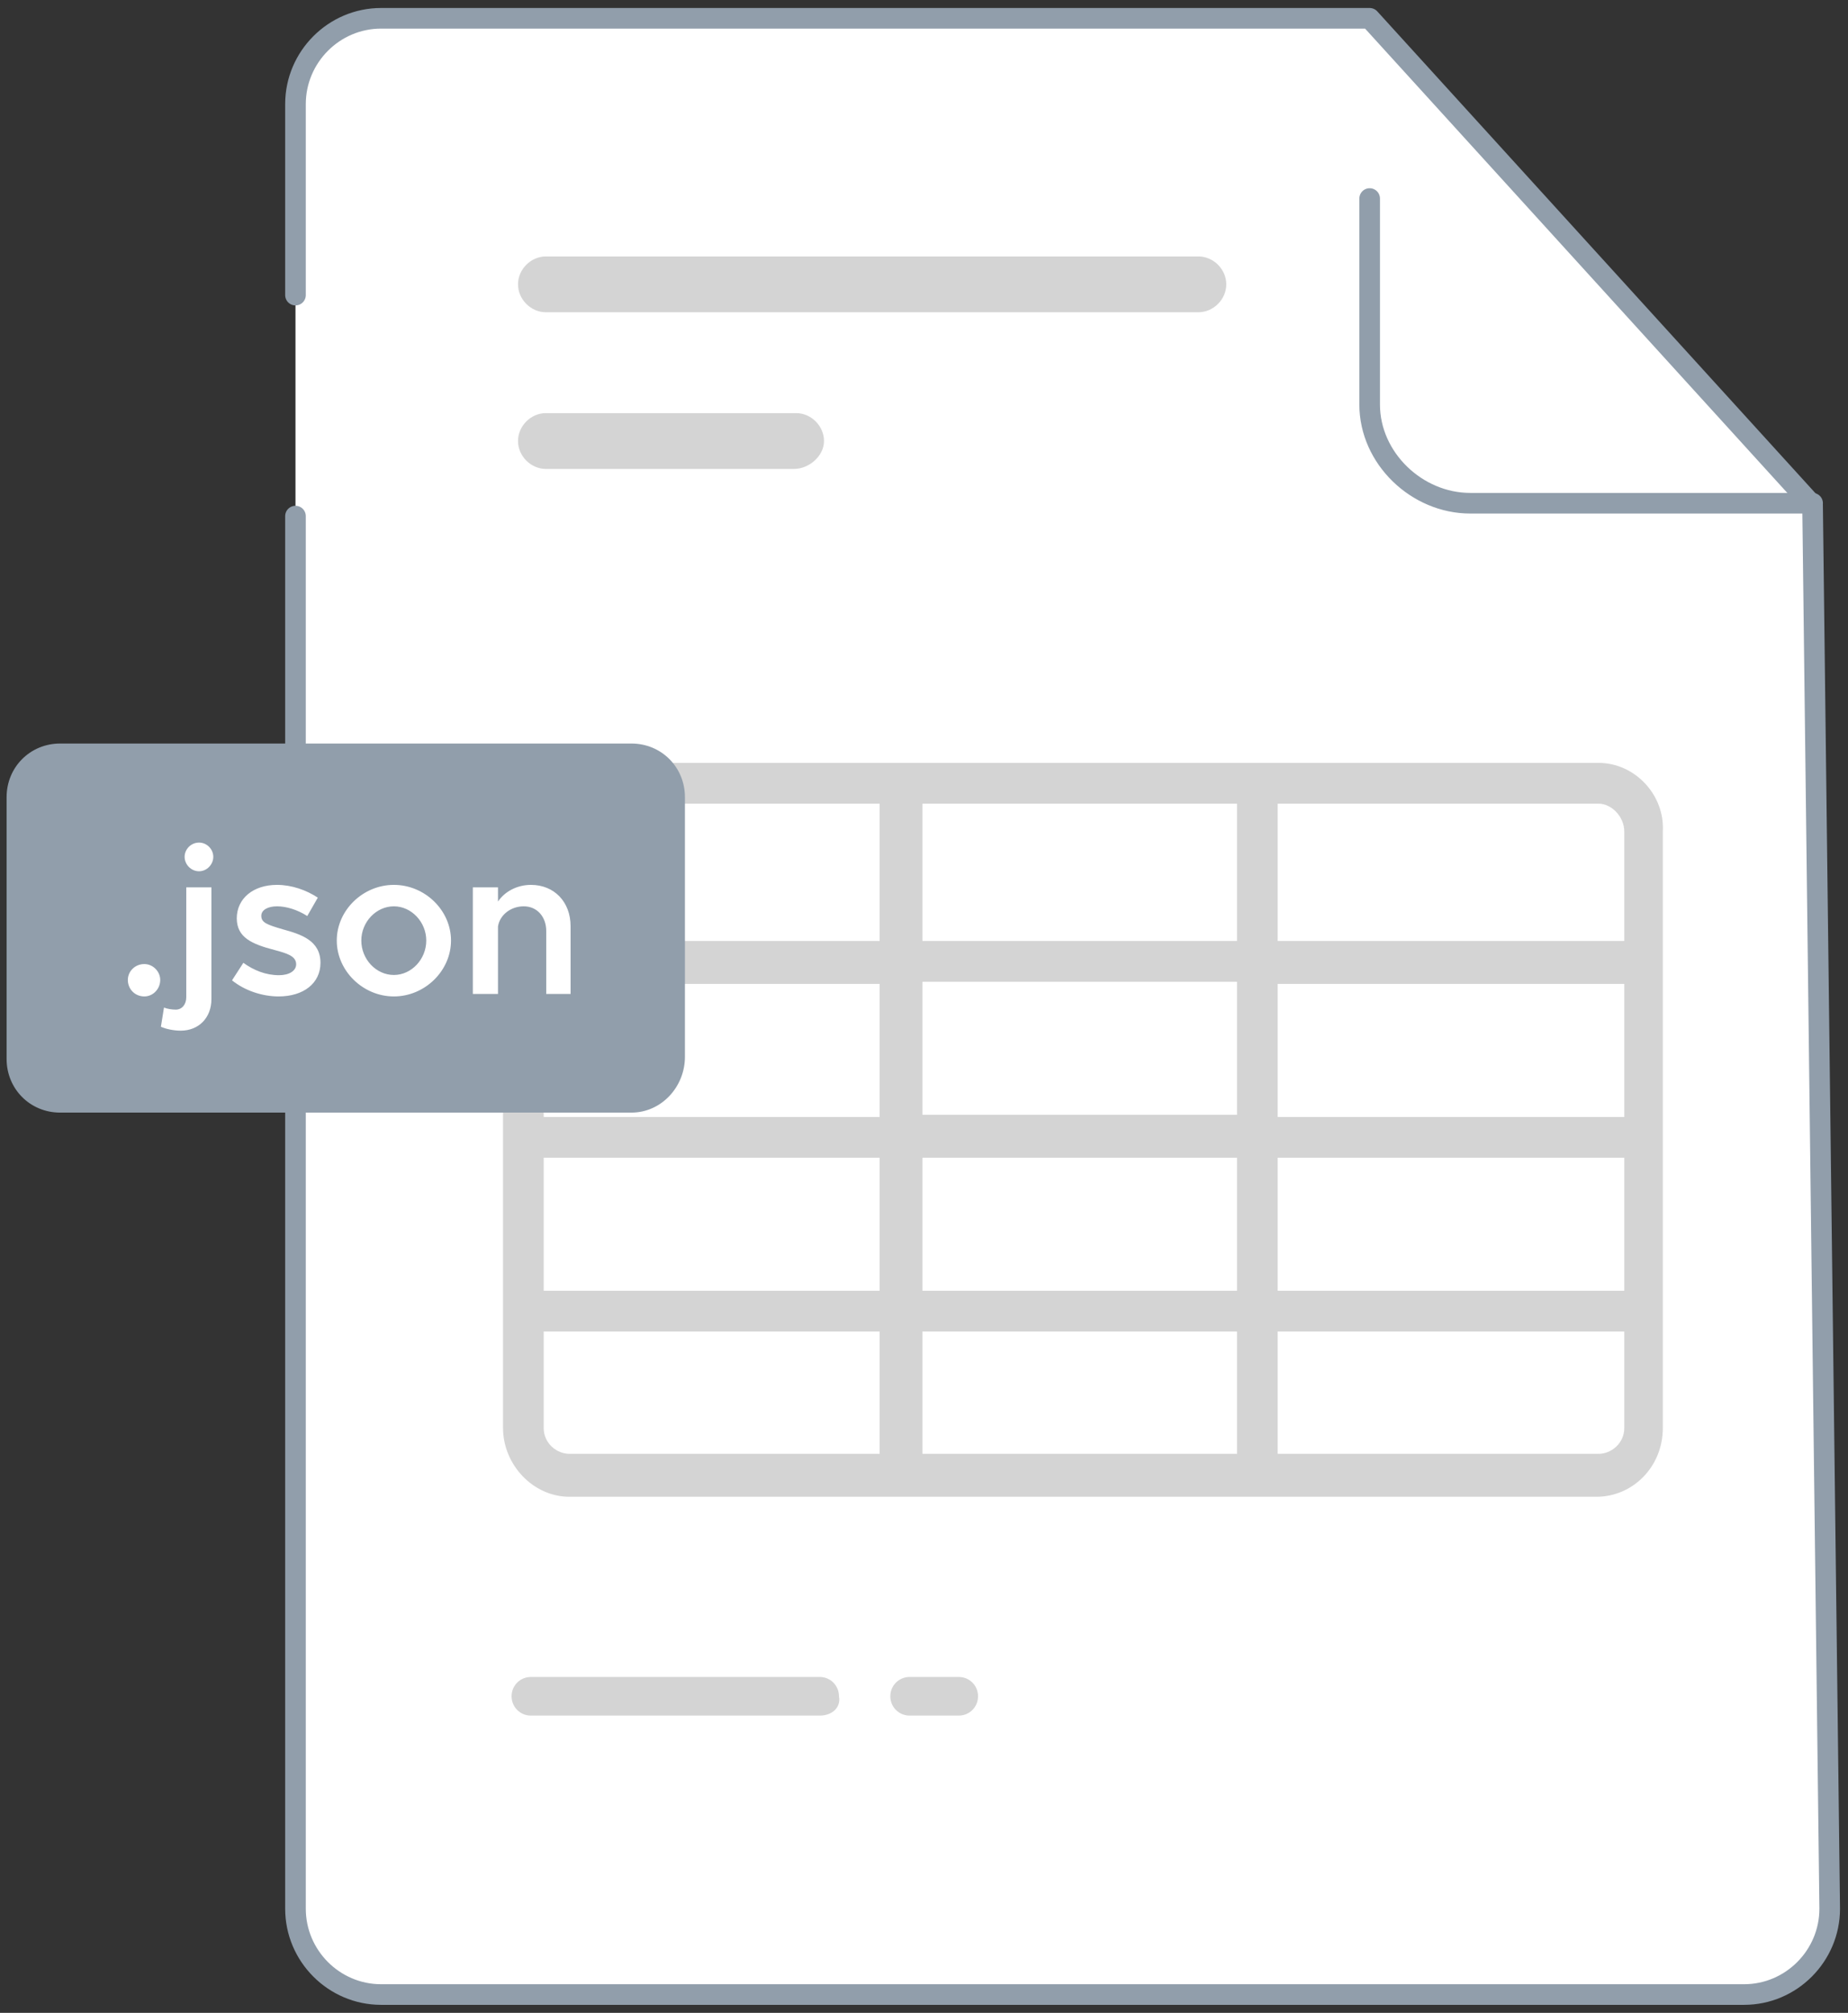 <svg width="101" height="110" viewBox="0 0 101 110" fill="none" xmlns="http://www.w3.org/2000/svg">
<rect x="0" y="0" width="101" height="110" fill="#333333" stroke="none"/>
<path d="M16.149 16.127V5.691C16.149 3.111 18.254 1 20.827 1H74.856L99.064 27.619L100 104.309C100 106.889 97.895 109 95.322 109H20.827C18.254 109 16.149 106.889 16.149 104.309V28.205" fill="white"/>
<path d="M16.149 16.127V5.691C16.149 3.111 18.254 1 20.827 1H74.856L99.064 27.619L100 104.309C100 106.889 97.895 109 95.322 109H20.827C18.254 109 16.149 106.889 16.149 104.309V28.205" stroke="#919EAB" stroke-width="1.127" stroke-miterlimit="10" stroke-linecap="round" stroke-linejoin="round"/>
<path d="M52.401 93.756H49.712C49.127 93.756 48.659 93.287 48.659 92.701C48.659 92.115 49.127 91.645 49.712 91.645H52.401C52.986 91.645 53.454 92.115 53.454 92.701C53.454 93.287 52.986 93.756 52.401 93.756Z" fill="#D4D4D4"/>
<path d="M44.801 93.756H29.013C28.428 93.756 27.96 93.287 27.96 92.701C27.96 92.115 28.428 91.645 29.013 91.645H44.801C45.386 91.645 45.853 92.115 45.853 92.701C45.97 93.287 45.502 93.756 44.801 93.756Z" fill="#D4D4D4"/>
<path d="M65.501 17.064H29.832C29.013 17.064 28.311 16.36 28.311 15.539C28.311 14.718 29.013 14.015 29.832 14.015H65.501C66.319 14.015 67.021 14.718 67.021 15.539C67.021 16.36 66.319 17.064 65.501 17.064Z" fill="#D4D4D4"/>
<path d="M43.398 25.626H29.832C29.013 25.626 28.311 24.922 28.311 24.102C28.311 23.281 29.013 22.577 29.832 22.577H43.515C44.333 22.577 45.035 23.281 45.035 24.102C45.035 24.922 44.216 25.626 43.398 25.626Z" fill="#D4D4D4"/>
<path d="M74.857 10.85V22.107C74.857 25.038 77.43 27.501 80.353 27.501H99.065" stroke="#919EAB" stroke-width="1.127" stroke-miterlimit="10" stroke-linecap="round" stroke-linejoin="round"/>
<path d="M87.37 41.692H68.776C68.776 41.692 68.776 41.692 68.659 41.692C68.542 41.692 68.659 41.692 68.542 41.692H49.362C49.362 41.692 49.362 41.692 49.245 41.692C49.128 41.692 49.245 41.692 49.128 41.692H31.119C29.13 41.692 27.493 43.334 27.493 45.445V78.044C27.493 80.038 29.13 81.797 31.119 81.797H87.253C89.241 81.797 90.879 80.155 90.879 78.044V45.445C90.996 43.451 89.358 41.692 87.37 41.692ZM50.415 70.539V63.269H67.606V70.539H50.415ZM67.606 72.767V79.451H50.415V72.767H67.606ZM67.606 53.653V60.924H50.415V53.653H67.606ZM50.415 51.425V43.92H67.606V51.425H50.415ZM88.773 61.041H69.828V53.771H88.773V61.041ZM48.193 61.041H29.715V53.771H48.076V61.041H48.193ZM29.715 63.269H48.076V70.539H29.715V63.269ZM69.828 63.269H88.773V70.539H69.828V63.269ZM88.773 45.445V51.425H69.828V43.92H87.37C88.072 43.92 88.773 44.624 88.773 45.445ZM31.119 43.92H48.076V51.425H29.715V45.445C29.715 44.624 30.417 43.92 31.119 43.92ZM29.715 78.044V72.767H48.076V79.451H31.119C30.417 79.451 29.715 78.865 29.715 78.044ZM87.37 79.451H69.828V72.767H88.773V78.044C88.773 78.865 88.072 79.451 87.37 79.451Z" fill="#D4D4D4"/>
<path d="M34.51 60.803H3.285C1.648 60.803 0.361 59.513 0.361 57.872V43.565C0.361 41.924 1.648 40.634 3.285 40.634H34.51C36.147 40.634 37.434 41.924 37.434 43.565V57.754C37.434 59.396 36.147 60.803 34.51 60.803Z" fill="#919EAB"/>
<path d="M7.889 54.455C8.362 54.455 8.757 54.049 8.757 53.553C8.757 53.091 8.362 52.685 7.889 52.685C7.37 52.685 6.987 53.091 6.987 53.553C6.987 54.049 7.37 54.455 7.889 54.455ZM10.879 47.614C11.307 47.614 11.657 47.242 11.657 46.825C11.657 46.408 11.307 46.047 10.879 46.047C10.44 46.047 10.09 46.408 10.09 46.825C10.09 47.242 10.44 47.614 10.879 47.614ZM9.876 56.325C10.868 56.325 11.555 55.615 11.555 54.601V48.493H10.18V54.5C10.18 54.894 9.944 55.176 9.606 55.176C9.392 55.176 9.121 55.131 8.963 55.063L8.794 56.111C9.053 56.235 9.504 56.325 9.876 56.325ZM15.227 54.455C16.591 54.455 17.515 53.733 17.515 52.618C17.515 51.4 16.456 51.062 15.476 50.792C14.585 50.533 14.281 50.42 14.281 50.048C14.281 49.721 14.653 49.53 15.137 49.53C15.645 49.53 16.242 49.71 16.794 50.059L17.369 49.056C16.738 48.639 15.938 48.358 15.137 48.358C13.841 48.358 12.94 49.101 12.94 50.194C12.951 51.231 13.751 51.592 15.013 51.919C15.678 52.099 16.186 52.246 16.186 52.697C16.186 53.057 15.802 53.294 15.25 53.294C14.518 53.294 13.864 53.023 13.3 52.618L12.681 53.575C13.379 54.139 14.337 54.455 15.227 54.455ZM21.527 54.455C23.218 54.455 24.649 53.057 24.649 51.4C24.649 49.744 23.218 48.358 21.527 48.358C19.837 48.358 18.406 49.744 18.406 51.4C18.406 53.057 19.837 54.455 21.527 54.455ZM21.527 53.282C20.558 53.282 19.747 52.426 19.747 51.4C19.747 50.386 20.558 49.53 21.527 49.53C22.485 49.53 23.297 50.386 23.297 51.4C23.297 52.426 22.485 53.282 21.527 53.282ZM29.02 48.358C28.253 48.358 27.577 48.729 27.217 49.27V48.493H25.842V54.319H27.217V50.634C27.307 50.014 27.904 49.53 28.625 49.53C29.347 49.53 29.854 50.093 29.854 50.882V54.319H31.184V50.611C31.184 49.293 30.293 48.358 29.02 48.358Z" fill="white"/>
</svg>

